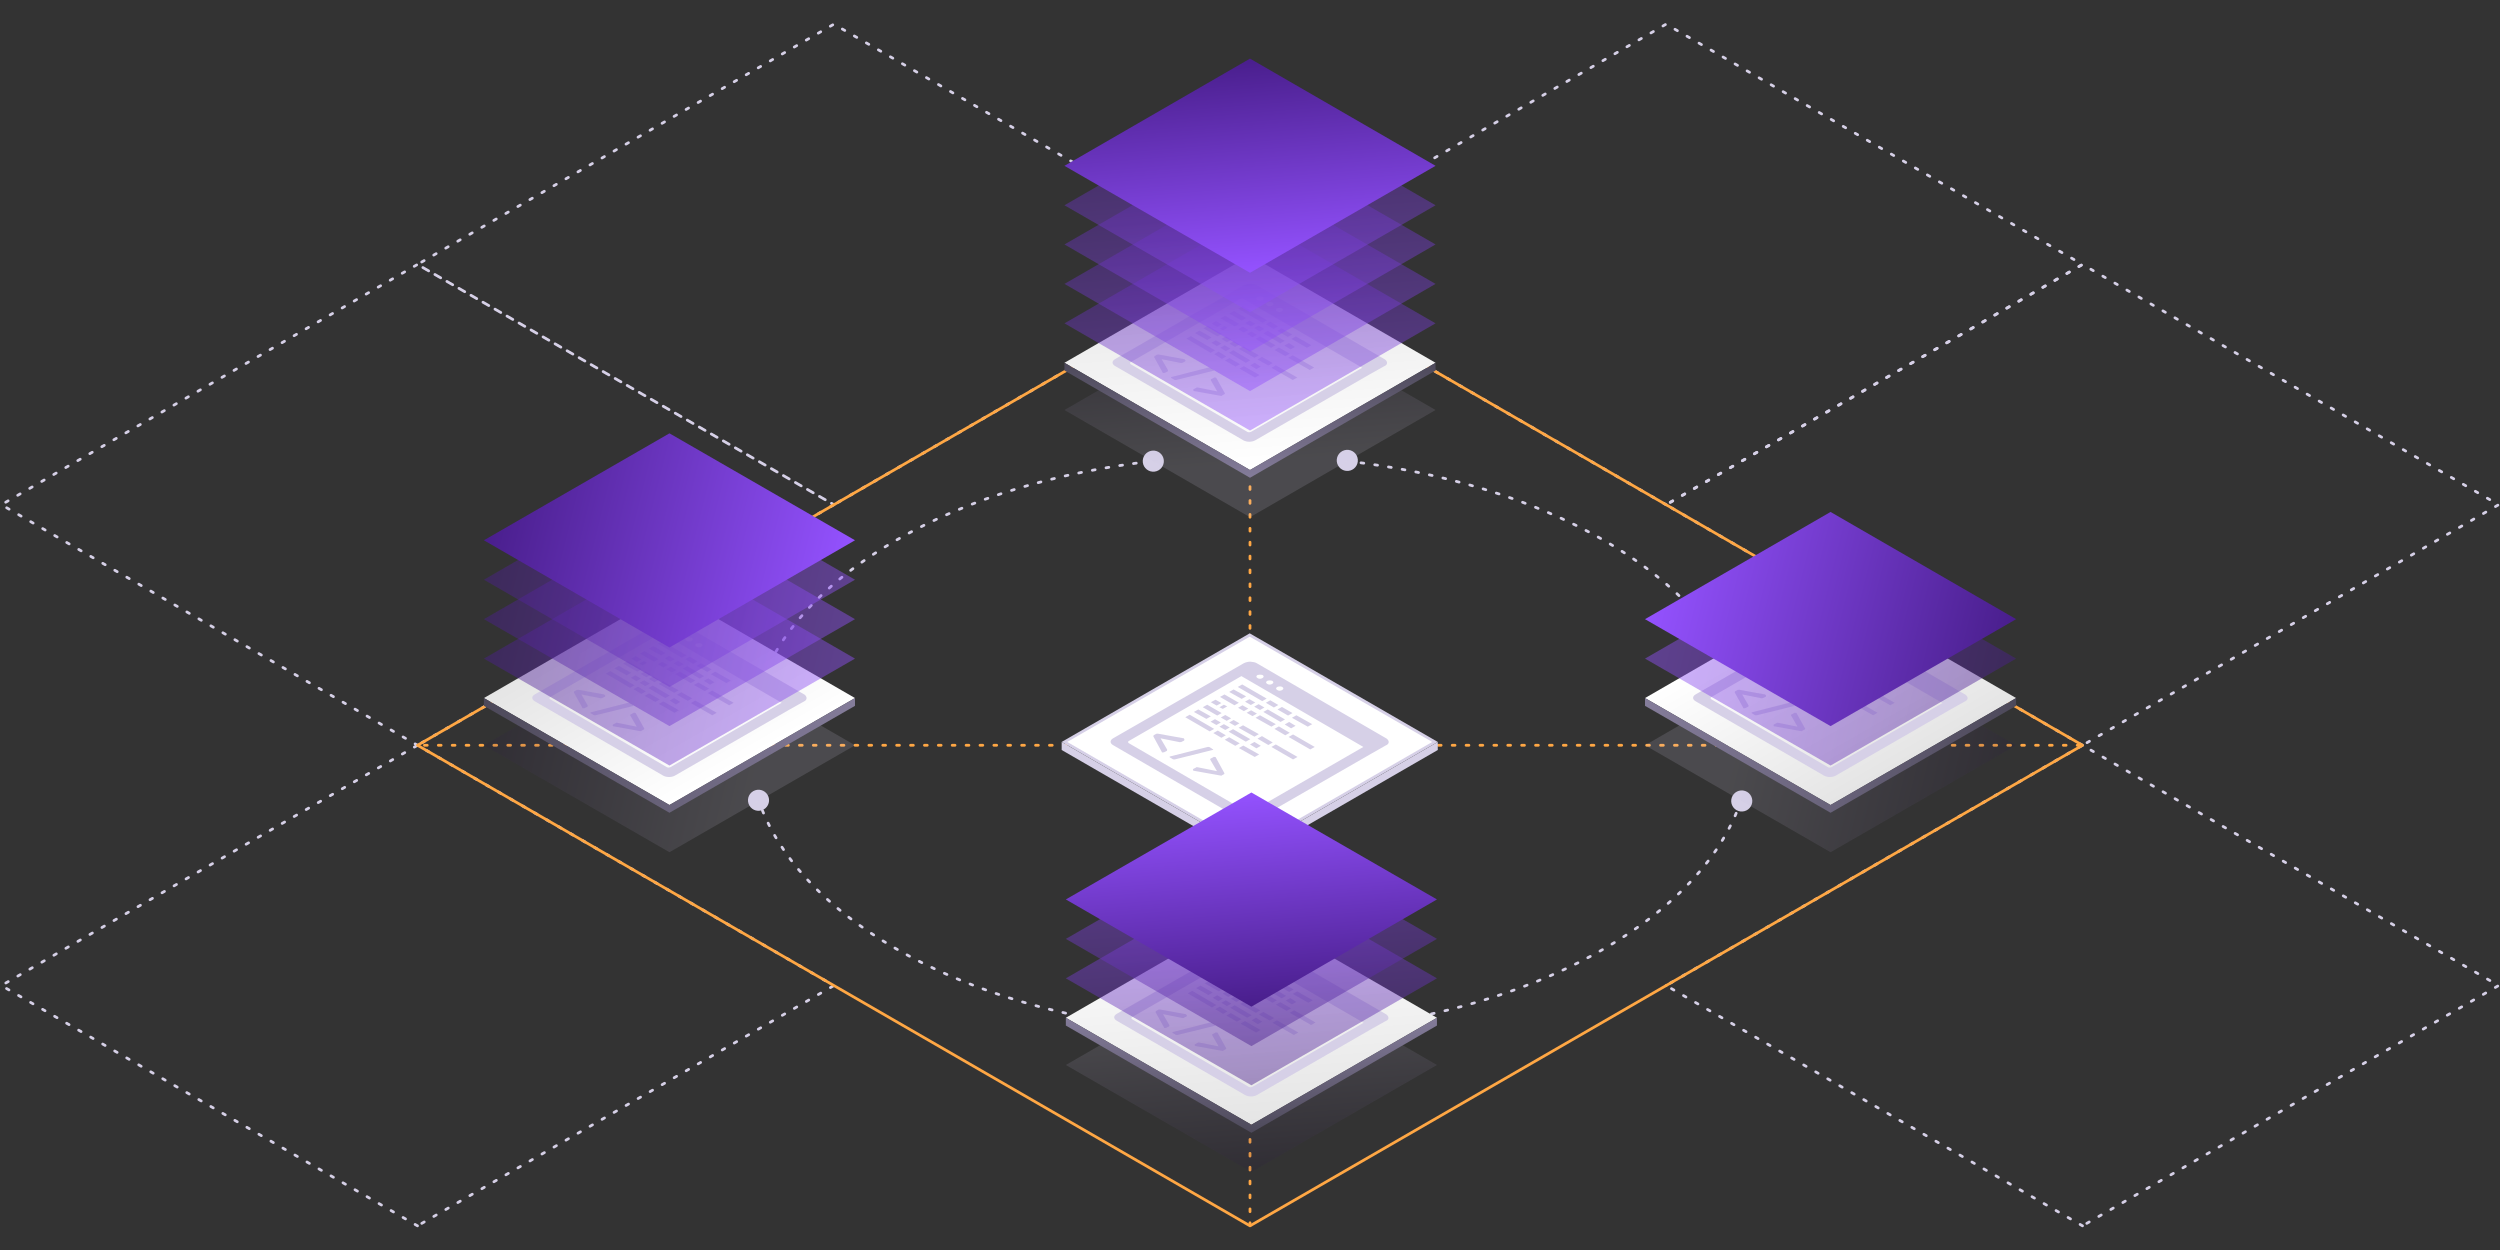 <svg version="1.1" id="Layer_1" xmlns="http://www.w3.org/2000/svg" xmlns:xlink="http://www.w3.org/1999/xlink" x="0px" y="0px"
	 viewBox="0 0 900 450" style="enable-background:new 0 0 900 450;" xml:space="preserve">
<rect x="0" y="0" width="900" height="450" fill="#333333" stroke="none"/>
<style type="text/css">
	.st0{fill:none;stroke:#D6D0E7;stroke-linecap:round;stroke-linejoin:round;stroke-miterlimit:10;stroke-dasharray:0.999,3.996;}
	.st1{fill:none;stroke:#FFA744;stroke-linecap:round;stroke-linejoin:round;stroke-miterlimit:10;stroke-dasharray:1,4;}
	.st2{fill:#FFFFFF;}
	.st3{fill:#D6D0E7;}
	.st4{fill:none;stroke:#FFA744;stroke-linecap:round;stroke-linejoin:round;stroke-miterlimit:10;}
	.st5{fill:none;stroke:#D6D0E7;stroke-linecap:round;stroke-linejoin:round;stroke-dasharray:1,4;}
	.st6{opacity:0.15;fill:url(#SVGID_1_);}
	.st7{fill:url(#SVGID_2_);}
	.st8{fill:url(#SVGID_3_);}
	.st9{opacity:0.45;fill:url(#SVGID_4_);}
	.st10{opacity:0.45;fill:url(#SVGID_5_);}
	.st11{opacity:0.45;fill:url(#SVGID_6_);}
	.st12{fill:url(#SVGID_7_);}
	.st13{opacity:0.15;fill:url(#SVGID_8_);}
	.st14{fill:url(#SVGID_9_);}
	.st15{fill:url(#SVGID_10_);}
	.st16{opacity:0.45;fill:url(#SVGID_11_);}
	.st17{opacity:0.45;fill:url(#SVGID_12_);}
	.st18{fill:url(#SVGID_13_);}
	.st19{opacity:0.15;fill:url(#SVGID_14_);}
	.st20{fill:url(#SVGID_15_);}
	.st21{fill:url(#SVGID_16_);}
	.st22{opacity:0.45;fill:url(#SVGID_17_);}
	.st23{opacity:0.45;fill:url(#SVGID_18_);}
	.st24{opacity:0.45;fill:url(#SVGID_19_);}
	.st25{opacity:0.45;fill:url(#SVGID_20_);}
	.st26{fill:url(#SVGID_21_);}
	.st27{opacity:0.15;fill:url(#SVGID_22_);}
	.st28{fill:url(#SVGID_23_);}
	.st29{fill:url(#SVGID_24_);}
	.st30{opacity:0.45;fill:url(#SVGID_25_);}
	.st31{fill:url(#SVGID_26_);}
</style>
<g>
	<g>
		<polygon class="st0" points="150.3,268.3 0.5,181.7 150.3,95.2 300.2,181.7 		"/>
		<polygon class="st0" points="749.7,268.3 599.8,181.7 749.7,95.2 899.5,181.7 		"/>
		<polygon class="st0" points="300.2,181.7 150.3,95.2 300.2,8.7 450,95.2 		"/>
		<polygon class="st0" points="599.8,181.7 450,95.2 599.8,8.7 749.7,95.2 		"/>
		<polygon class="st0" points="749.7,441.3 599.8,354.8 749.7,268.3 899.5,354.8 		"/>
		<polygon class="st0" points="150.3,441.3 0.5,354.8 150.3,268.3 300.2,354.8 		"/>
	</g>
	<g>
		<line class="st1" x1="450" y1="95.2" x2="450" y2="441.3"/>
		<line class="st1" x1="748.8" y1="268.3" x2="151.2" y2="268.3"/>
		<g>
			<g>
				<polygon class="st2" points="383.2,267.1 449.9,228.6 516.6,267.1 449.9,305.6 				"/>
				<path class="st3" d="M449.9,229.2l65.7,37.9L449.9,305l-65.7-37.9L449.9,229.2 M449.9,228l-67.7,39.1l67.7,39.1l67.7-39.1
					L449.9,228L449.9,228z"/>
			</g>
			<g id="App_9_">
				<g id="border_8_">
					<path class="st3" d="M499.2,265.9l-46.7-27.1c-0.6-0.4-1.4-0.5-2.4-0.6c-0.6,0-1.7,0.2-2.4,0.6l-47,27
						c-1.2,0.7-1.2,1.8,0.1,2.5l46.7,27.1c1.2,0.7,3.1,0.7,4.3,0l41.9-24.1l5.1-2.9C500.3,267.8,500.2,266.7,499.2,265.9z
						 M461.6,247.3c0.5,0.3,0.6,0.7,0,1.1c-0.5,0.3-1.2,0.4-1.8,0c-0.5-0.3-0.6-0.7,0-1.1C460.3,247.1,461.2,247,461.6,247.3z
						 M458,245.1c0.5,0.3,0.6,0.7,0,1.1c-0.5,0.3-1.2,0.4-1.8,0c-0.5-0.3-0.6-0.7,0-1.1C456.7,244.9,457.6,244.9,458,245.1z
						 M454.5,243c0.5,0.3,0.6,0.7,0,1.1c-0.5,0.3-1.2,0.4-1.8,0c-0.5-0.3-0.6-0.7,0-1.1C453,242.9,453.9,242.8,454.5,243z
						 M450.2,292.3c-0.3,0.1-0.8,0.2-1.2,0l-42.7-24.8c-0.2-0.2-0.3-0.5,0-0.7l40.6-23.4l43.9,25.5L450.2,292.3z M447.2,246.4
						l8.8,5.1l-1.6,0.9l-8.8-5.1L447.2,246.4z M440.8,250l5.2,3l-1.6,0.9l-5.2-3L440.8,250z M447.3,253.9l2.1,1.2l-1.6,0.9l-2.1-1.2
						L447.3,253.9z M450.4,255.7l2.1,1.2l-1.6,0.9l-2.1-1.2L450.4,255.7z M449.8,251.7l2.1,1.2l-1.6,0.9l-2.1-1.2L449.8,251.7z
						 M456.4,255.4l6.2,3.6l-1.6,0.9l-6.2-3.6L456.4,255.4z M442.5,265.4l3.8,2.2l-1.6,0.9l-3.8-2.2L442.5,265.4z M447.6,268.4
						l5.7,3.2l-1.6,0.9l-5.7-3.2L447.6,268.4z M431.4,255.4l4.5,2.5l-1.6,0.9l-4.5-2.5L431.4,255.4z M444.1,259.2l2.1,1.2l-1.6,0.9
						l-2.1-1.2L444.1,259.2z M454.3,265l3.9,2.3l-1.6,0.9l-3.9-2.3L454.3,265z M459.3,268l7.8,4.5l-1.6,0.9l-7.8-4.5L459.3,268z
						 M437.4,258.9l2.1,1.2l-1.6,0.9l-2.1-1.2L437.4,258.9z M440.6,260.7l2.1,1.2l-1.6,0.9l-2.1-1.2L440.6,260.7z M457.3,252.1
						l2.9,1.7l-1.6,0.9l-2.9-1.7L457.3,252.1z M461.5,254.5l3.8,2.2l-1.6,0.9l-3.8-2.2L461.5,254.5z M466.7,257.5l5.7,3.2l-1.6,0.9
						l-5.7-3.2L466.7,257.5z M444.1,248.2l4.5,2.5l-1.6,0.9l-4.5-2.5L444.1,248.2z M464.1,259.9l2.3,1.4l-1.6,0.9l-2.3-1.4
						L464.1,259.9z M460.4,261.5l3.9,2.3l-1.6,0.9l-3.9-2.3L460.4,261.5z M465.5,264.4l7.8,4.5l-1.6,0.9l-7.8-4.5L465.5,264.4z
						 M453.6,257.5l5.7,3.2l-1.6,0.9l-5.7-3.2L453.6,257.5z M437.6,251.9l2.1,1.2L438,254l-2.1-1.2L437.6,251.9z M440.6,253.7
						l1.2,0.6l-1.6,0.9l-1.2-0.6L440.6,253.7z M453.1,253.5l2.1,1.2l-1.6,0.9l-2.1-1.2L453.1,253.5z M428.3,257.3l8.8,5.1l-1.6,0.9
						l-8.8-5.1L428.3,257.3z M438.4,263l2.9,1.7l-1.6,0.9l-2.9-1.7L438.4,263z M451.6,267.1l2.3,1.4l-1.6,0.9L450,268L451.6,267.1z
						 M434.6,253.7l5.2,3l-1.6,0.9l-5.2-3L434.6,253.7z M441.1,257.4l2.1,1.2l-1.6,0.9l-2.1-1.2L441.1,257.4z M447.5,261.1l5.7,3.2
						l-1.6,0.9l-5.7-3.2L447.5,261.1z M443.9,262.5l6.2,3.6l-1.6,0.9l-6.2-3.6L443.9,262.5z"/>
				</g>
				<g id="terminal_8_">
					<path class="st3" d="M426.4,266.2c0,0.1-0.1,0.3-0.1,0.4l-1,0.5c-0.1,0.1-0.4,0-0.5,0.1l-7-1.4l2.4,4.1c0,0.1-0.1,0.3-0.1,0.4
						l-1,0.5c-0.1,0.1-0.4,0-0.5,0.1c-0.2,0-0.2,0-0.3-0.1c-0.1-0.1-0.1-0.1-0.1-0.2l-3-5.5c0-0.1,0.1-0.3,0.1-0.4l0.9-0.5
						c0.1-0.1,0.4,0,0.5-0.1l9.5,1.7C426.3,266,426.3,266.1,426.4,266.2z M436.3,269.5l-0.8-0.5c-0.1-0.1-0.3-0.1-0.7-0.1l-13.5,3.4
						c-0.2,0-0.3,0.1-0.2,0.3c0,0.1,0.1,0.2,0.3,0.2l0.8,0.5c0.1,0.1,0.3,0.1,0.7,0.1l13.6-3.4c0.2,0,0.3-0.1,0.2-0.3
						C436.4,269.7,436.4,269.6,436.3,269.5z M440.7,278.2l-3-5.5c0-0.1-0.1-0.2-0.4-0.2c-0.2,0-0.5-0.1-0.5,0.1l-1,0.5
						c-0.1,0.1-0.2,0.2-0.1,0.4l2.4,4.1l-7-1.4c-0.2,0-0.5-0.1-0.5,0.1l-1,0.5c-0.1,0.1-0.2,0.2-0.1,0.4c0,0.1,0,0.1,0.1,0.2
						s0.1,0.1,0.3,0.1l9.5,1.7c0.2,0,0.5,0.1,0.5-0.1l0.9-0.5C440.7,278.4,440.8,278.3,440.7,278.2z"/>
				</g>
			</g>
			<g>
				<polygon class="st3" points="382.2,267.1 382.2,270 449.9,309.1 517.6,270 517.6,267.1 449.9,306.2 				"/>
			</g>
		</g>
		<g>
			<polyline class="st4" points="300.2,181.7 150.3,268.3 300.2,354.8 300.2,354.8 450,441.3 599.8,354.8 			"/>
			<polyline class="st4" points="599.8,354.8 749.7,268.3 599.8,181.7 599.8,181.7 450,95.2 300.2,181.7 			"/>
		</g>
		<g>
			<g>
				<g>
					<path class="st5" d="M626.8,288.1c-6.6,19.6-23.1,38.3-49.4,53.5c-24.3,14-53.7,23.2-84.8,27.5"/>
					<g>

							<ellipse transform="matrix(0.321 -0.947 0.947 0.321 152.997 789.451)" class="st3" cx="626.8" cy="288.1" rx="3.8" ry="3.8"/>
					</g>
					<g>

							<ellipse transform="matrix(0.99 -0.139 0.139 0.99 -46.387 71.794)" class="st3" cx="492.6" cy="369.1" rx="3.8" ry="3.8"/>
					</g>
				</g>
			</g>
			<g>
				<g>
					<path class="st5" d="M485,166c33.9,3.9,66.2,13.4,92.4,28.5c26.4,15.2,42.9,34,49.5,53.7"/>
					<g>

							<ellipse transform="matrix(0.113 -0.994 0.994 0.113 265.218 629.073)" class="st3" cx="485" cy="166" rx="3.8" ry="3.8"/>
					</g>
					<g>

							<ellipse transform="matrix(0.948 -0.318 0.318 0.948 -46.375 212.184)" class="st3" cx="626.8" cy="248.2" rx="3.8" ry="3.8"/>
					</g>
				</g>
			</g>
			<g>
				<g>
					<path class="st5" d="M273.1,248.2c6.6-19.7,23.1-38.5,49.5-53.7c26.2-15.2,58.6-24.7,92.5-28.5"/>
					<g>

							<ellipse transform="matrix(0.317 -0.948 0.948 0.317 -48.948 428.452)" class="st3" cx="273.1" cy="248.2" rx="3.8" ry="3.8"/>
					</g>
					<g>

							<ellipse transform="matrix(0.994 -0.113 0.113 0.994 -16.081 47.904)" class="st3" cx="415" cy="166" rx="3.8" ry="3.8"/>
					</g>
				</g>
			</g>
			<g>
				<g>
					<path class="st5" d="M408.2,369.2c-31.4-4.3-61.2-13.5-85.7-27.7c-26.2-15.1-42.7-33.8-49.4-53.4"/>
					<g>

							<ellipse transform="matrix(0.136 -0.991 0.991 0.136 -12.997 723.599)" class="st3" cx="408.2" cy="369.2" rx="3.8" ry="3.8"/>
					</g>
					<g>

							<ellipse transform="matrix(0.946 -0.323 0.323 0.946 -78.468 103.706)" class="st3" cx="273.2" cy="288.2" rx="3.8" ry="3.8"/>
					</g>
				</g>
			</g>
			<g>
				<g>

						<linearGradient id="SVGID_1_" gradientUnits="userSpaceOnUse" x1="-1471.841" y1="1223.286" x2="-1394.736" y2="1156.512" gradientTransform="matrix(0.866 0.5 -1 0.577 2672.179 297.926)">
						<stop  offset="0" style="stop-color:#251440"/>
						<stop  offset="0.75" style="stop-color:#D6D0E7"/>
					</linearGradient>
					<polygon class="st6" points="241,306.8 174.2,268.3 241,229.7 307.8,268.3 					"/>
					<g>

							<linearGradient id="SVGID_2_" gradientUnits="userSpaceOnUse" x1="-1488.861" y1="1175.159" x2="-1411.756" y2="1175.159" gradientTransform="matrix(0.866 0.5 -1 0.577 2672.179 297.926)">
							<stop  offset="0" style="stop-color:#E5E5E5"/>
							<stop  offset="1" style="stop-color:#FFFFFF"/>
						</linearGradient>
						<polygon class="st7" points="241,289.8 174.2,251.3 241,212.7 307.8,251.3 						"/>
					</g>
					<g id="App_3_">
						<path id="border_3_" class="st3" d="M289.7,250.1l-46.1-26.7c-0.6-0.3-1.4-0.5-2.4-0.6c-0.6,0-1.6,0.2-2.4,0.6l-46.3,26.6
							c-1.2,0.7-1.2,1.8,0.1,2.5l46.1,26.7c1.2,0.7,3.1,0.7,4.3,0l41.3-23.8l5-2.8C290.7,252,290.6,250.9,289.7,250.1z M252.5,231.7
							c0.5,0.3,0.6,0.7,0,1.1c-0.5,0.3-1.2,0.4-1.8,0c-0.5-0.3-0.6-0.7,0-1.1C251.3,231.5,252.1,231.4,252.5,231.7z M249,229.6
							c0.5,0.3,0.6,0.7,0,1.1c-0.5,0.3-1.2,0.4-1.8,0c-0.5-0.3-0.6-0.7,0-1.1C247.7,229.4,248.5,229.4,249,229.6z M245.5,227.5
							c0.5,0.3,0.6,0.7,0,1.1c-0.5,0.3-1.2,0.4-1.8,0c-0.5-0.3-0.6-0.7,0-1.1C244.1,227.4,245,227.2,245.5,227.5z M241.3,276.2
							c-0.3,0.1-0.8,0.2-1.2,0L198,251.7c-0.2-0.2-0.3-0.5,0-0.7l40.1-23.1l43.3,25.1L241.3,276.2z M238.4,230.8l8.7,5.1l-1.6,0.9
							l-8.7-5.1L238.4,230.8z M232,234.4l5.1,2.9l-1.6,0.9l-5.1-2.9L232,234.4z M238.4,238.2l2,1.2l-1.6,0.9l-2-1.2L238.4,238.2z
							 M241.5,240l2,1.2l-1.6,0.9l-2-1.2L241.5,240z M240.9,236.1l2,1.2l-1.6,0.9l-2-1.2L240.9,236.1z M247.4,239.8l6.1,3.6
							l-1.6,0.9l-6.1-3.6L247.4,239.8z M233.7,249.6l3.8,2.2l-1.6,0.9l-3.8-2.2L233.7,249.6z M238.8,252.5l5.6,3.2l-1.6,0.9
							l-5.6-3.2L238.8,252.5z M222.8,239.7l4.4,2.5l-1.6,0.9l-4.4-2.5L222.8,239.7z M235.2,243.5l2,1.2l-1.6,0.9l-2-1.2L235.2,243.5
							z M245.3,249.2l3.9,2.2l-1.6,0.9l-3.9-2.2L245.3,249.2z M250.3,252.2l7.7,4.4l-1.6,0.9l-7.7-4.4L250.3,252.2z M228.7,243.1
							l2,1.2l-1.6,0.9l-2-1.2L228.7,243.1z M231.9,244.9l2,1.2l-1.6,0.9l-2-1.2L231.9,244.9z M248.3,236.4l2.8,1.7l-1.6,0.9
							l-2.8-1.7L248.3,236.4z M252.4,238.8l3.8,2.2l-1.6,0.9l-3.8-2.2L252.4,238.8z M257.5,241.8l5.6,3.2l-1.6,0.9l-5.6-3.2
							L257.5,241.8z M235.2,232.6l4.4,2.5L238,236l-4.4-2.5L235.2,232.6z M255,244.2l2.2,1.4l-1.6,0.9l-2.2-1.4L255,244.2z
							 M251.4,245.7l3.9,2.2l-1.6,0.9l-3.9-2.2L251.4,245.7z M256.4,248.6l7.7,4.4l-1.6,0.9l-7.7-4.4L256.4,248.6z M244.7,241.8
							l5.6,3.2l-1.6,0.9l-5.6-3.2L244.7,241.8z M228.9,236.2l2,1.2l-1.6,0.9l-2-1.2L228.9,236.2z M231.8,238l1.1,0.6l-1.6,0.9
							l-1.1-0.6L231.8,238z M244.1,237.9l2,1.2l-1.6,0.9l-2-1.2L244.1,237.9z M219.7,241.6l8.7,5.1l-1.6,0.9l-8.7-5.1L219.7,241.6z
							 M229.7,247.2l2.8,1.7l-1.6,0.9l-2.8-1.7L229.7,247.2z M242.7,251.3l2.2,1.4l-1.6,0.9l-2.2-1.4L242.7,251.3z M225.9,238
							l5.1,2.9l-1.6,0.9l-5.1-2.9L225.9,238z M232.3,241.7l2,1.2l-1.6,0.9l-2-1.2L232.3,241.7z M238.7,245.3l5.6,3.2l-1.6,0.9
							l-5.6-3.2L238.7,245.3z M235,246.8l6.1,3.6l-1.6,0.9l-6.1-3.6L235,246.8z"/>
						<path id="terminal_3_" class="st3" d="M217.9,250.4c0,0.1-0.1,0.3-0.1,0.4l-1,0.5c-0.1,0.1-0.4,0-0.5,0.1l-7-1.4l2.3,4
							c0,0.1-0.1,0.3-0.1,0.4l-1,0.5c-0.1,0.1-0.4,0-0.5,0.1c-0.2,0-0.2,0-0.3-0.1c-0.1-0.1-0.1-0.1-0.1-0.2l-3-5.4
							c0-0.1,0.1-0.3,0.1-0.4l0.9-0.5c0.1-0.1,0.4,0,0.5-0.1l9.4,1.7C217.7,250.2,217.8,250.3,217.9,250.4z M227.6,253.6l-0.8-0.5
							c-0.1-0.1-0.3-0.1-0.7-0.1l-13.3,3.4c-0.2,0-0.3,0.1-0.2,0.3c0,0.1,0.1,0.2,0.3,0.2l0.8,0.5c0.1,0.1,0.3,0.1,0.7,0.1l13.4-3.3
							c0.2,0,0.3-0.1,0.2-0.3C227.7,253.8,227.7,253.7,227.6,253.6z M231.9,262.2l-3-5.4c0-0.1-0.1-0.2-0.4-0.2
							c-0.2,0-0.5-0.1-0.5,0.1l-1,0.5c-0.1,0.1-0.2,0.2-0.1,0.4l2.3,4l-7-1.4c-0.2,0-0.5-0.1-0.5,0.1l-1,0.5
							c-0.1,0.1-0.2,0.2-0.1,0.4c0,0.1,0,0.1,0.1,0.2c0.1,0.1,0.1,0.1,0.3,0.1l9.4,1.7c0.2,0,0.5,0.1,0.5-0.1l0.9-0.5
							C231.9,262.4,232.1,262.3,231.9,262.2z"/>
					</g>
					<linearGradient id="SVGID_3_" gradientUnits="userSpaceOnUse" x1="174.241" y1="271.945" x2="307.79" y2="271.945">
						<stop  offset="0" style="stop-color:#4D495A"/>
						<stop  offset="1" style="stop-color:#847C9A"/>
					</linearGradient>
					<polygon class="st8" points="174.2,251.3 174.2,254.1 241,292.6 307.8,254.1 307.8,251.3 241,289.8 					"/>
					<g>

							<linearGradient id="SVGID_4_" gradientUnits="userSpaceOnUse" x1="-1503.045" y1="1196.263" x2="-1425.94" y2="1129.488" gradientTransform="matrix(0.866 0.5 -1 0.577 2672.179 297.926)">
							<stop  offset="0" style="stop-color:#491E8C"/>
							<stop  offset="1" style="stop-color:#9452FF"/>
						</linearGradient>
						<polygon class="st9" points="241,275.6 174.2,237.1 241,198.5 307.8,237.1 						"/>
					</g>
					<g>

							<linearGradient id="SVGID_5_" gradientUnits="userSpaceOnUse" x1="-1517.228" y1="1183.979" x2="-1440.124" y2="1117.205" gradientTransform="matrix(0.866 0.5 -1 0.577 2672.179 297.926)">
							<stop  offset="0" style="stop-color:#491E8C"/>
							<stop  offset="1" style="stop-color:#9452FF"/>
						</linearGradient>
						<polygon class="st10" points="241,261.4 174.2,222.9 241,184.3 307.8,222.9 						"/>
					</g>
					<g>

							<linearGradient id="SVGID_6_" gradientUnits="userSpaceOnUse" x1="-1531.412" y1="1171.696" x2="-1454.308" y2="1104.922" gradientTransform="matrix(0.866 0.5 -1 0.577 2672.179 297.926)">
							<stop  offset="0" style="stop-color:#491E8C"/>
							<stop  offset="1" style="stop-color:#9452FF"/>
						</linearGradient>
						<polygon class="st11" points="241,247.3 174.2,208.7 241,170.1 307.8,208.7 						"/>
					</g>
					<g>

							<linearGradient id="SVGID_7_" gradientUnits="userSpaceOnUse" x1="-1545.596" y1="1159.413" x2="-1468.491" y2="1092.638" gradientTransform="matrix(0.866 0.5 -1 0.577 2672.179 297.926)">
							<stop  offset="0" style="stop-color:#491E8C"/>
							<stop  offset="1" style="stop-color:#9452FF"/>
						</linearGradient>
						<polygon class="st12" points="241,233.1 174.2,194.5 241,156 307.8,194.5 						"/>
					</g>
				</g>
				<g>

						<linearGradient id="SVGID_8_" gradientUnits="userSpaceOnUse" x1="-1158.671" y1="1218.247" x2="-1235.775" y2="1151.473" gradientTransform="matrix(0.866 0.5 -1 0.577 2672.179 297.926)">
						<stop  offset="0" style="stop-color:#251440"/>
						<stop  offset="0.75" style="stop-color:#D6D0E7"/>
					</linearGradient>
					<polygon class="st13" points="450.5,421.9 383.7,383.4 450.5,344.8 517.3,383.4 					"/>
					<g>
						<g>

								<linearGradient id="SVGID_9_" gradientUnits="userSpaceOnUse" x1="-1175.691" y1="1203.507" x2="-1252.795" y2="1136.733" gradientTransform="matrix(0.866 0.5 -1 0.577 2672.179 297.926)">
								<stop  offset="0" style="stop-color:#E5E5E5"/>
								<stop  offset="1" style="stop-color:#FFFFFF"/>
							</linearGradient>
							<polygon class="st14" points="450.5,404.9 383.7,366.4 450.5,327.8 517.3,366.4 							"/>
						</g>
						<g id="App_7_">
							<path id="border_6_" class="st3" d="M499.1,365.2l-46.1-26.7c-0.6-0.3-1.4-0.5-2.4-0.6c-0.6,0-1.6,0.2-2.4,0.6L402,365
								c-1.2,0.7-1.2,1.8,0.1,2.5l46.1,26.7c1.2,0.7,3.1,0.7,4.3,0l41.3-23.8l5-2.8C500.2,367.1,500.1,366,499.1,365.2z M462,346.8
								c0.5,0.3,0.6,0.7,0,1.1c-0.5,0.3-1.2,0.4-1.8,0c-0.5-0.3-0.6-0.7,0-1.1C460.7,346.6,461.6,346.5,462,346.8z M458.4,344.7
								c0.5,0.3,0.6,0.7,0,1.1c-0.5,0.3-1.2,0.4-1.8,0c-0.5-0.3-0.6-0.7,0-1.1C457.2,344.5,458,344.5,458.4,344.7z M455,342.6
								c0.5,0.3,0.6,0.7,0,1.1c-0.5,0.3-1.2,0.4-1.8,0c-0.5-0.3-0.6-0.7,0-1.1C453.6,342.5,454.5,342.4,455,342.6z M450.8,391.3
								c-0.3,0.1-0.8,0.2-1.2,0l-42.1-24.4c-0.2-0.2-0.3-0.5,0-0.7l40.1-23.1l43.3,25.1L450.8,391.3z M447.9,345.9l8.7,5.1l-1.6,0.9
								l-8.7-5.1L447.9,345.9z M441.5,349.5l5.1,2.9l-1.6,0.9l-5.1-2.9L441.5,349.5z M447.9,353.4l2,1.2l-1.6,0.9l-2-1.2
								L447.9,353.4z M451,355.1l2,1.2l-1.6,0.9l-2-1.2L451,355.1z M450.4,351.2l2,1.2l-1.6,0.9l-2-1.2L450.4,351.2z M456.9,354.9
								l6.1,3.6l-1.6,0.9l-6.1-3.6L456.9,354.9z M443.1,364.7l3.8,2.2l-1.6,0.9l-3.8-2.2L443.1,364.7z M448.2,367.6l5.6,3.2
								l-1.6,0.9l-5.6-3.2L448.2,367.6z M432.2,354.8l4.4,2.5l-1.6,0.9l-4.4-2.5L432.2,354.8z M444.7,358.6l2,1.2l-1.6,0.9l-2-1.2
								L444.7,358.6z M454.8,364.3l3.9,2.2l-1.6,0.9l-3.9-2.2L454.8,364.3z M459.7,367.3l7.7,4.4l-1.6,0.9l-7.7-4.4L459.7,367.3z
								 M438.2,358.3l2,1.2l-1.6,0.9l-2-1.2L438.2,358.3z M441.3,360.1l2,1.2l-1.6,0.9l-2-1.2L441.3,360.1z M457.8,351.6l2.8,1.7
								l-1.6,0.9l-2.8-1.7L457.8,351.6z M461.9,354l3.8,2.2l-1.6,0.9l-3.8-2.2L461.9,354z M467,356.9l5.6,3.2L471,361l-5.6-3.2
								L467,356.9z M444.7,347.8l4.4,2.5l-1.6,0.9l-4.4-2.5L444.7,347.8z M464.5,359.3l2.2,1.4l-1.6,0.9l-2.2-1.4L464.5,359.3z
								 M460.9,360.8l3.9,2.2l-1.6,0.9l-3.9-2.2L460.9,360.8z M465.9,363.7l7.7,4.4l-1.6,0.9l-7.7-4.4L465.9,363.7z M454.1,356.9
								l5.6,3.2l-1.6,0.9l-5.6-3.2L454.1,356.9z M438.3,351.3l2,1.2l-1.6,0.9l-2-1.2L438.3,351.3z M441.3,353.1l1.1,0.6l-1.6,0.9
								l-1.1-0.6L441.3,353.1z M453.6,353l2,1.2l-1.6,0.9l-2-1.2L453.6,353z M429.2,356.7l8.7,5.1l-1.6,0.9l-8.7-5.1L429.2,356.7z
								 M439.1,362.4l2.8,1.7l-1.6,0.9l-2.8-1.7L439.1,362.4z M452.2,366.4l2.2,1.4l-1.6,0.9l-2.2-1.4L452.2,366.4z M435.3,353.1
								l5.1,2.9l-1.6,0.9l-5.1-2.9L435.3,353.1z M441.8,356.8l2,1.2l-1.6,0.9l-2-1.2L441.8,356.8z M448.1,360.5l5.6,3.2l-1.6,0.9
								l-5.6-3.2L448.1,360.5z M444.5,361.9l6.1,3.6l-1.6,0.9l-6.1-3.6L444.5,361.9z"/>
							<path id="terminal_6_" class="st3" d="M427.3,365.5c0,0.1-0.1,0.3-0.1,0.4l-1,0.5c-0.1,0.1-0.4,0-0.5,0.1l-7-1.4l2.3,4
								c0,0.1-0.1,0.3-0.1,0.4l-1,0.5c-0.1,0.1-0.4,0-0.5,0.1c-0.2,0-0.2,0-0.3-0.1c-0.1-0.1-0.1-0.1-0.1-0.2l-3-5.4
								c0-0.1,0.1-0.3,0.1-0.4l0.9-0.5c0.1-0.1,0.4,0,0.5-0.1l9.4,1.7C427.1,365.3,427.2,365.4,427.3,365.5z M437.1,368.7l-0.8-0.5
								c-0.1-0.1-0.3-0.1-0.7-0.1l-13.3,3.4c-0.2,0-0.3,0.1-0.2,0.3c0,0.1,0.1,0.2,0.3,0.2l0.8,0.5c0.1,0.1,0.3,0.1,0.7,0.1
								l13.4-3.3c0.2,0,0.3-0.1,0.2-0.3C437.1,368.9,437.2,368.8,437.1,368.7z M441.4,377.3l-3-5.4c0-0.1-0.1-0.2-0.4-0.2
								c-0.2,0-0.5-0.1-0.5,0.1l-1,0.5c-0.1,0.1-0.2,0.2-0.1,0.4l2.3,4l-7-1.4c-0.2,0-0.5-0.1-0.5,0.1l-1,0.5
								c-0.1,0.1-0.2,0.2-0.1,0.4c0,0.1,0,0.1,0.1,0.2c0.1,0.1,0.1,0.1,0.3,0.1l9.4,1.7c0.2,0,0.5,0.1,0.5-0.1l0.9-0.5
								C441.4,377.5,441.5,377.5,441.4,377.3z"/>
						</g>
						<linearGradient id="SVGID_10_" gradientUnits="userSpaceOnUse" x1="450.493" y1="407.763" x2="450.493" y2="366.374">
							<stop  offset="0" style="stop-color:#4D495A"/>
							<stop  offset="1" style="stop-color:#847C9A"/>
						</linearGradient>
						<polygon class="st15" points="383.7,366.4 383.7,369.2 450.5,407.8 517.3,369.2 517.3,366.4 450.5,404.9 						"/>
					</g>
					<g>

							<linearGradient id="SVGID_11_" gradientUnits="userSpaceOnUse" x1="-1189.875" y1="1191.224" x2="-1266.979" y2="1124.449" gradientTransform="matrix(0.866 0.5 -1 0.577 2672.179 297.926)">
							<stop  offset="0" style="stop-color:#491E8C"/>
							<stop  offset="1" style="stop-color:#9452FF"/>
						</linearGradient>
						<polygon class="st16" points="450.5,390.7 383.7,352.2 450.5,313.6 517.3,352.2 						"/>
					</g>
					<g>

							<linearGradient id="SVGID_12_" gradientUnits="userSpaceOnUse" x1="-1204.059" y1="1178.94" x2="-1281.163" y2="1112.166" gradientTransform="matrix(0.866 0.5 -1 0.577 2672.179 297.926)">
							<stop  offset="0" style="stop-color:#491E8C"/>
							<stop  offset="1" style="stop-color:#9452FF"/>
						</linearGradient>
						<polygon class="st17" points="450.5,376.6 383.7,338 450.5,299.5 517.3,338 						"/>
					</g>
					<g>

							<linearGradient id="SVGID_13_" gradientUnits="userSpaceOnUse" x1="-1218.242" y1="1166.657" x2="-1295.347" y2="1099.882" gradientTransform="matrix(0.866 0.5 -1 0.577 2672.179 297.926)">
							<stop  offset="0" style="stop-color:#491E8C"/>
							<stop  offset="1" style="stop-color:#9452FF"/>
						</linearGradient>
						<polygon class="st18" points="450.5,362.4 383.7,323.8 450.5,285.3 517.3,323.8 						"/>
					</g>
				</g>
				<g>

						<linearGradient id="SVGID_14_" gradientUnits="userSpaceOnUse" x1="-1394.73" y1="1014.307" x2="-1471.835" y2="947.532" gradientTransform="matrix(0.866 0.5 -1 0.577 2672.179 297.926)">
						<stop  offset="0.25" style="stop-color:#D6D0E7"/>
						<stop  offset="1" style="stop-color:#251440"/>
					</linearGradient>
					<polygon class="st19" points="450,186.2 383.2,147.6 450,109.1 516.8,147.6 					"/>
					<g>

							<linearGradient id="SVGID_15_" gradientUnits="userSpaceOnUse" x1="-1411.751" y1="999.567" x2="-1488.855" y2="932.792" gradientTransform="matrix(0.866 0.5 -1 0.577 2672.179 297.926)">
							<stop  offset="0" style="stop-color:#FFFFFF"/>
							<stop  offset="1" style="stop-color:#E5E5E5"/>
						</linearGradient>
						<polygon class="st20" points="450,169.2 383.2,130.6 450,92 516.8,130.6 						"/>
					</g>
					<g id="App_8_">
						<path id="border_7_" class="st3" d="M498.6,129.4l-46.1-26.7c-0.6-0.3-1.4-0.5-2.4-0.6c-0.6,0-1.6,0.2-2.4,0.6l-46.3,26.6
							c-1.2,0.7-1.2,1.8,0.1,2.5l46.1,26.7c1.2,0.7,3.1,0.7,4.3,0l41.3-23.8l5-2.8C499.7,131.3,499.6,130.2,498.6,129.4z M461.5,111
							c0.5,0.3,0.6,0.7,0,1.1c-0.5,0.3-1.2,0.4-1.8,0c-0.5-0.3-0.6-0.7,0-1.1C460.2,110.8,461.1,110.7,461.5,111z M458,108.9
							c0.5,0.3,0.6,0.7,0,1.1c-0.5,0.3-1.2,0.4-1.8,0c-0.5-0.3-0.6-0.7,0-1.1C456.7,108.7,457.5,108.7,458,108.9z M454.5,106.9
							c0.5,0.3,0.6,0.7,0,1.1c-0.5,0.3-1.2,0.4-1.8,0c-0.5-0.3-0.6-0.7,0-1.1C453.1,106.7,454,106.6,454.5,106.9z M450.3,155.5
							c-0.3,0.1-0.8,0.2-1.2,0L407,131.1c-0.2-0.2-0.3-0.5,0-0.7l40.1-23.1l43.3,25.1L450.3,155.5z M447.4,110.2l8.7,5.1l-1.6,0.9
							l-8.7-5.1L447.4,110.2z M441,113.7l5.1,2.9l-1.6,0.9l-5.1-2.9L441,113.7z M447.4,117.6l2,1.2l-1.6,0.9l-2-1.2L447.4,117.6z
							 M450.5,119.3l2,1.2l-1.6,0.9l-2-1.2L450.5,119.3z M449.9,115.4l2,1.2l-1.6,0.9l-2-1.2L449.9,115.4z M456.4,119.1l6.1,3.6
							l-1.6,0.9l-6.1-3.6L456.4,119.1z M442.6,128.9l3.8,2.2l-1.6,0.9l-3.8-2.2L442.6,128.9z M447.8,131.8l5.6,3.2l-1.6,0.9
							l-5.6-3.2L447.8,131.8z M431.8,119l4.4,2.5l-1.6,0.9l-4.4-2.5L431.8,119z M444.2,122.8l2,1.2l-1.6,0.9l-2-1.2L444.2,122.8z
							 M454.3,128.5l3.9,2.2l-1.6,0.9l-3.9-2.2L454.3,128.5z M459.3,131.5l7.7,4.4l-1.6,0.9l-7.7-4.4L459.3,131.5z M437.7,122.5
							l2,1.2l-1.6,0.9l-2-1.2L437.7,122.5z M440.9,124.3l2,1.2l-1.6,0.9l-2-1.2L440.9,124.3z M457.3,115.8l2.8,1.7l-1.6,0.9
							l-2.8-1.7L457.3,115.8z M461.4,118.2l3.8,2.2l-1.6,0.9l-3.8-2.2L461.4,118.2z M466.5,121.1l5.6,3.2l-1.6,0.9l-5.6-3.2
							L466.5,121.1z M444.2,112l4.4,2.5l-1.6,0.9l-4.4-2.5L444.2,112z M464,123.5l2.2,1.4l-1.6,0.9l-2.2-1.4L464,123.5z
							 M460.4,125.1l3.9,2.2l-1.6,0.9l-3.9-2.2L460.4,125.1z M465.4,127.9l7.7,4.4l-1.6,0.9l-7.7-4.4L465.4,127.9z M453.6,121.1
							l5.6,3.2l-1.6,0.9L452,122L453.6,121.1z M437.8,115.6l2,1.2l-1.6,0.9l-2-1.2L437.8,115.6z M440.8,117.4l1.1,0.6l-1.6,0.9
							l-1.1-0.6L440.8,117.4z M453.1,117.2l2,1.2l-1.6,0.9l-2-1.2L453.1,117.2z M428.7,121l8.7,5.1l-1.6,0.9l-8.7-5.1L428.7,121z
							 M438.7,126.6l2.8,1.7l-1.6,0.9l-2.8-1.7L438.7,126.6z M451.7,130.6l2.2,1.4l-1.6,0.9l-2.2-1.4L451.7,130.6z M434.8,117.3
							l5.1,2.9l-1.6,0.9l-5.1-2.9L434.8,117.3z M441.3,121.1l2,1.2l-1.6,0.9l-2-1.2L441.3,121.1z M447.6,124.7l5.6,3.2l-1.6,0.9
							l-5.6-3.2L447.6,124.7z M444,126.1l6.1,3.6l-1.6,0.9l-6.1-3.6L444,126.1z"/>
						<path id="terminal_7_" class="st3" d="M426.8,129.7c0,0.1-0.1,0.3-0.1,0.4l-1,0.5c-0.1,0.1-0.4,0-0.5,0.1l-7-1.4l2.3,4
							c0,0.1-0.1,0.3-0.1,0.4l-1,0.5c-0.1,0.1-0.4,0-0.5,0.1c-0.2,0-0.2,0-0.3-0.1c-0.1-0.1-0.1-0.1-0.1-0.2l-3-5.4
							c0-0.1,0.1-0.3,0.1-0.4l0.9-0.5c0.1-0.1,0.4,0,0.5-0.1l9.4,1.7C426.7,129.6,426.7,129.6,426.8,129.7z M436.6,132.9l-0.8-0.5
							c-0.1-0.1-0.3-0.1-0.7-0.1l-13.3,3.4c-0.2,0-0.3,0.1-0.2,0.3c0,0.1,0.1,0.2,0.3,0.2l0.8,0.5c0.1,0.1,0.3,0.1,0.7,0.1l13.4-3.3
							c0.2,0,0.3-0.1,0.2-0.3C436.7,133.2,436.7,133,436.6,132.9z M440.9,141.5l-3-5.4c0-0.1-0.1-0.2-0.4-0.2
							c-0.2,0-0.5-0.1-0.5,0.1l-1,0.5c-0.1,0.1-0.2,0.2-0.1,0.4l2.3,4l-7-1.4c-0.2,0-0.5-0.1-0.5,0.1l-1,0.5
							c-0.1,0.1-0.2,0.2-0.1,0.4c0,0.1,0,0.1,0.1,0.2c0.1,0.1,0.1,0.1,0.3,0.1l9.4,1.7c0.2,0,0.5,0.1,0.5-0.1l0.9-0.5
							C440.9,141.7,441.1,141.7,440.9,141.5z"/>
					</g>
					<linearGradient id="SVGID_16_" gradientUnits="userSpaceOnUse" x1="450" y1="171.988" x2="450" y2="130.599">
						<stop  offset="0" style="stop-color:#847C9A"/>
						<stop  offset="1" style="stop-color:#4D495A"/>
					</linearGradient>
					<polygon class="st21" points="383.2,130.6 383.2,133.4 450,172 516.8,133.4 516.8,130.6 450,169.2 					"/>
					<g>

							<linearGradient id="SVGID_17_" gradientUnits="userSpaceOnUse" x1="-1425.934" y1="987.283" x2="-1503.039" y2="920.509" gradientTransform="matrix(0.866 0.5 -1 0.577 2672.179 297.926)">
							<stop  offset="0" style="stop-color:#9452FF"/>
							<stop  offset="1" style="stop-color:#491E8C"/>
						</linearGradient>
						<polygon class="st22" points="450,155 383.2,116.4 450,77.9 516.8,116.4 						"/>
					</g>
					<g>

							<linearGradient id="SVGID_18_" gradientUnits="userSpaceOnUse" x1="-1440.118" y1="975" x2="-1517.222" y2="908.226" gradientTransform="matrix(0.866 0.5 -1 0.577 2672.179 297.926)">
							<stop  offset="0" style="stop-color:#9452FF"/>
							<stop  offset="1" style="stop-color:#491E8C"/>
						</linearGradient>
						<polygon class="st23" points="450,140.8 383.2,102.2 450,63.7 516.8,102.2 						"/>
					</g>
					<g>

							<linearGradient id="SVGID_19_" gradientUnits="userSpaceOnUse" x1="-1454.302" y1="962.716" x2="-1531.406" y2="895.942" gradientTransform="matrix(0.866 0.5 -1 0.577 2672.179 297.926)">
							<stop  offset="0" style="stop-color:#9452FF"/>
							<stop  offset="1" style="stop-color:#491E8C"/>
						</linearGradient>
						<polygon class="st24" points="450,126.6 383.2,88 450,49.5 516.8,88 						"/>
					</g>
					<g>

							<linearGradient id="SVGID_20_" gradientUnits="userSpaceOnUse" x1="-1468.485" y1="950.433" x2="-1545.59" y2="883.659" gradientTransform="matrix(0.866 0.5 -1 0.577 2672.179 297.926)">
							<stop  offset="0" style="stop-color:#9452FF"/>
							<stop  offset="1" style="stop-color:#491E8C"/>
						</linearGradient>
						<polygon class="st25" points="450,112.4 383.2,73.9 450,35.3 516.8,73.9 						"/>
					</g>
					<g>

							<linearGradient id="SVGID_21_" gradientUnits="userSpaceOnUse" x1="-1482.669" y1="938.15" x2="-1559.773" y2="871.375" gradientTransform="matrix(0.866 0.5 -1 0.577 2672.179 297.926)">
							<stop  offset="0" style="stop-color:#9452FF"/>
							<stop  offset="1" style="stop-color:#491E8C"/>
						</linearGradient>
						<polygon class="st26" points="450,98.2 383.2,59.7 450,21.1 516.8,59.7 						"/>
					</g>
				</g>
				<g>

						<linearGradient id="SVGID_22_" gradientUnits="userSpaceOnUse" x1="-1230.527" y1="1014.302" x2="-1153.422" y2="947.528" gradientTransform="matrix(0.866 0.5 -1 0.577 2672.179 297.926)">
						<stop  offset="0.25" style="stop-color:#D6D0E7"/>
						<stop  offset="1" style="stop-color:#251440"/>
					</linearGradient>
					<polygon class="st27" points="659,306.8 592.2,268.3 659,229.7 725.8,268.3 					"/>
					<g>

							<linearGradient id="SVGID_23_" gradientUnits="userSpaceOnUse" x1="-1247.547" y1="966.175" x2="-1170.443" y2="966.175" gradientTransform="matrix(0.866 0.5 -1 0.577 2672.179 297.926)">
							<stop  offset="0" style="stop-color:#FFFFFF"/>
							<stop  offset="1" style="stop-color:#E5E5E5"/>
						</linearGradient>
						<polygon class="st28" points="659,289.8 592.2,251.3 659,212.7 725.8,251.3 						"/>
					</g>
					<g id="App_6_">
						<path id="border_5_" class="st3" d="M707.6,250.1l-46.1-26.7c-0.6-0.3-1.4-0.5-2.4-0.6c-0.6,0-1.6,0.2-2.4,0.6l-46.3,26.6
							c-1.2,0.7-1.2,1.8,0.1,2.5l46.1,26.7c1.2,0.7,3.1,0.7,4.3,0l41.3-23.8l5-2.8C708.7,252,708.6,250.9,707.6,250.1z M670.5,231.7
							c0.5,0.3,0.6,0.7,0,1.1c-0.5,0.3-1.2,0.4-1.8,0c-0.5-0.3-0.6-0.7,0-1.1C669.2,231.5,670.1,231.4,670.5,231.7z M666.9,229.6
							c0.5,0.3,0.6,0.7,0,1.1c-0.5,0.3-1.2,0.4-1.8,0c-0.5-0.3-0.6-0.7,0-1.1C665.7,229.4,666.5,229.4,666.9,229.6z M663.5,227.5
							c0.5,0.3,0.6,0.7,0,1.1c-0.5,0.3-1.2,0.4-1.8,0c-0.5-0.3-0.6-0.7,0-1.1C662.1,227.4,663,227.2,663.5,227.5z M659.3,276.2
							c-0.3,0.1-0.8,0.2-1.2,0L616,251.7c-0.2-0.2-0.3-0.5,0-0.7L656,228l43.3,25.1L659.3,276.2z M656.3,230.8l8.7,5.1l-1.6,0.9
							l-8.7-5.1L656.3,230.8z M650,234.4l5.1,2.9l-1.6,0.9l-5.1-2.9L650,234.4z M656.4,238.2l2,1.2l-1.6,0.9l-2-1.2L656.4,238.2z
							 M659.5,240l2,1.2l-1.6,0.9l-2-1.2L659.5,240z M658.9,236.1l2,1.2l-1.6,0.9l-2-1.2L658.9,236.1z M665.3,239.8l6.1,3.6
							l-1.6,0.9l-6.1-3.6L665.3,239.8z M651.6,249.6l3.8,2.2l-1.6,0.9l-3.8-2.2L651.6,249.6z M656.7,252.5l5.6,3.2l-1.6,0.9
							l-5.6-3.2L656.7,252.5z M640.7,239.7l4.4,2.5l-1.6,0.9l-4.4-2.5L640.7,239.7z M653.2,243.5l2,1.2l-1.6,0.9l-2-1.2L653.2,243.5
							z M663.3,249.2l3.9,2.2l-1.6,0.9l-3.9-2.2L663.3,249.2z M668.2,252.2l7.7,4.4l-1.6,0.9l-7.7-4.4L668.2,252.2z M646.7,243.1
							l2,1.2l-1.6,0.9l-2-1.2L646.7,243.1z M649.8,244.9l2,1.2l-1.6,0.9l-2-1.2L649.8,244.9z M666.3,236.4l2.8,1.7l-1.6,0.9
							l-2.8-1.7L666.3,236.4z M670.4,238.8l3.8,2.2l-1.6,0.9l-3.8-2.2L670.4,238.8z M675.5,241.8l5.6,3.2l-1.6,0.9l-5.6-3.2
							L675.5,241.8z M653.2,232.6l4.4,2.5L656,236l-4.4-2.5L653.2,232.6z M673,244.2l2.2,1.4l-1.6,0.9l-2.2-1.4L673,244.2z
							 M669.4,245.7l3.9,2.2l-1.6,0.9l-3.9-2.2L669.4,245.7z M674.4,248.6l7.7,4.4l-1.6,0.9l-7.7-4.4L674.4,248.6z M662.6,241.8
							l5.6,3.2l-1.6,0.9l-5.6-3.2L662.6,241.8z M646.8,236.2l2,1.2l-1.6,0.9l-2-1.2L646.8,236.2z M649.8,238l1.1,0.6l-1.6,0.9
							l-1.1-0.6L649.8,238z M662.1,237.9l2,1.2l-1.6,0.9l-2-1.2L662.1,237.9z M637.7,241.6l8.7,5.1l-1.6,0.9l-8.7-5.1L637.7,241.6z
							 M647.6,247.2l2.8,1.7l-1.6,0.9l-2.8-1.7L647.6,247.2z M660.6,251.3l2.2,1.4l-1.6,0.9l-2.2-1.4L660.6,251.3z M643.8,238
							l5.1,2.9l-1.6,0.9l-5.1-2.9L643.8,238z M650.3,241.7l2,1.2l-1.6,0.9l-2-1.2L650.3,241.7z M656.6,245.3l5.6,3.2l-1.6,0.9
							l-5.6-3.2L656.6,245.3z M653,246.8l6.1,3.6l-1.6,0.9l-6.1-3.6L653,246.8z"/>
						<path id="terminal_5_" class="st3" d="M635.8,250.4c0,0.1-0.1,0.3-0.1,0.4l-1,0.5c-0.1,0.1-0.4,0-0.5,0.1l-7-1.4l2.3,4
							c0,0.1-0.1,0.3-0.1,0.4l-1,0.5c-0.1,0.1-0.4,0-0.5,0.1c-0.2,0-0.2,0-0.3-0.1c-0.1-0.1-0.1-0.1-0.1-0.2l-3-5.4
							c0-0.1,0.1-0.3,0.1-0.4l0.9-0.5c0.1-0.1,0.4,0,0.5-0.1l9.4,1.7C635.6,250.2,635.7,250.3,635.8,250.4z M645.6,253.6l-0.8-0.5
							c-0.1-0.1-0.3-0.1-0.7-0.1l-13.3,3.4c-0.2,0-0.3,0.1-0.2,0.3c0,0.1,0.1,0.2,0.3,0.2l0.8,0.5c0.1,0.1,0.3,0.1,0.7,0.1l13.4-3.3
							c0.2,0,0.3-0.1,0.2-0.3C645.6,253.8,645.7,253.7,645.6,253.6z M649.8,262.2l-3-5.4c0-0.1-0.1-0.2-0.4-0.2
							c-0.2,0-0.5-0.1-0.5,0.1l-1,0.5c-0.1,0.1-0.2,0.2-0.1,0.4l2.3,4l-7-1.4c-0.2,0-0.5-0.1-0.5,0.1l-1,0.5
							c-0.1,0.1-0.2,0.2-0.1,0.4c0,0.1,0,0.1,0.1,0.2c0.1,0.1,0.1,0.1,0.3,0.1l9.4,1.7c0.2,0,0.5,0.1,0.5-0.1l0.9-0.5
							C649.9,262.4,650,262.3,649.8,262.2z"/>
					</g>
					<linearGradient id="SVGID_24_" gradientUnits="userSpaceOnUse" x1="592.209" y1="271.945" x2="725.758" y2="271.945">
						<stop  offset="0" style="stop-color:#847C9A"/>
						<stop  offset="1" style="stop-color:#4D495A"/>
					</linearGradient>
					<polygon class="st29" points="592.2,251.3 592.2,254.1 659,292.6 725.8,254.1 725.8,251.3 659,289.8 					"/>
					<g>

							<linearGradient id="SVGID_25_" gradientUnits="userSpaceOnUse" x1="-1261.731" y1="987.279" x2="-1184.626" y2="920.505" gradientTransform="matrix(0.866 0.5 -1 0.577 2672.179 297.926)">
							<stop  offset="0" style="stop-color:#9452FF"/>
							<stop  offset="1" style="stop-color:#491E8C"/>
						</linearGradient>
						<polygon class="st30" points="659,275.6 592.2,237.1 659,198.5 725.8,237.1 						"/>
					</g>
					<g>

							<linearGradient id="SVGID_26_" gradientUnits="userSpaceOnUse" x1="-1275.914" y1="974.995" x2="-1198.81" y2="908.221" gradientTransform="matrix(0.866 0.5 -1 0.577 2672.179 297.926)">
							<stop  offset="0" style="stop-color:#9452FF"/>
							<stop  offset="1" style="stop-color:#491E8C"/>
						</linearGradient>
						<polygon class="st31" points="659,261.4 592.2,222.9 659,184.3 725.8,222.9 						"/>
					</g>
				</g>
			</g>
		</g>
	</g>
</g>
</svg>
